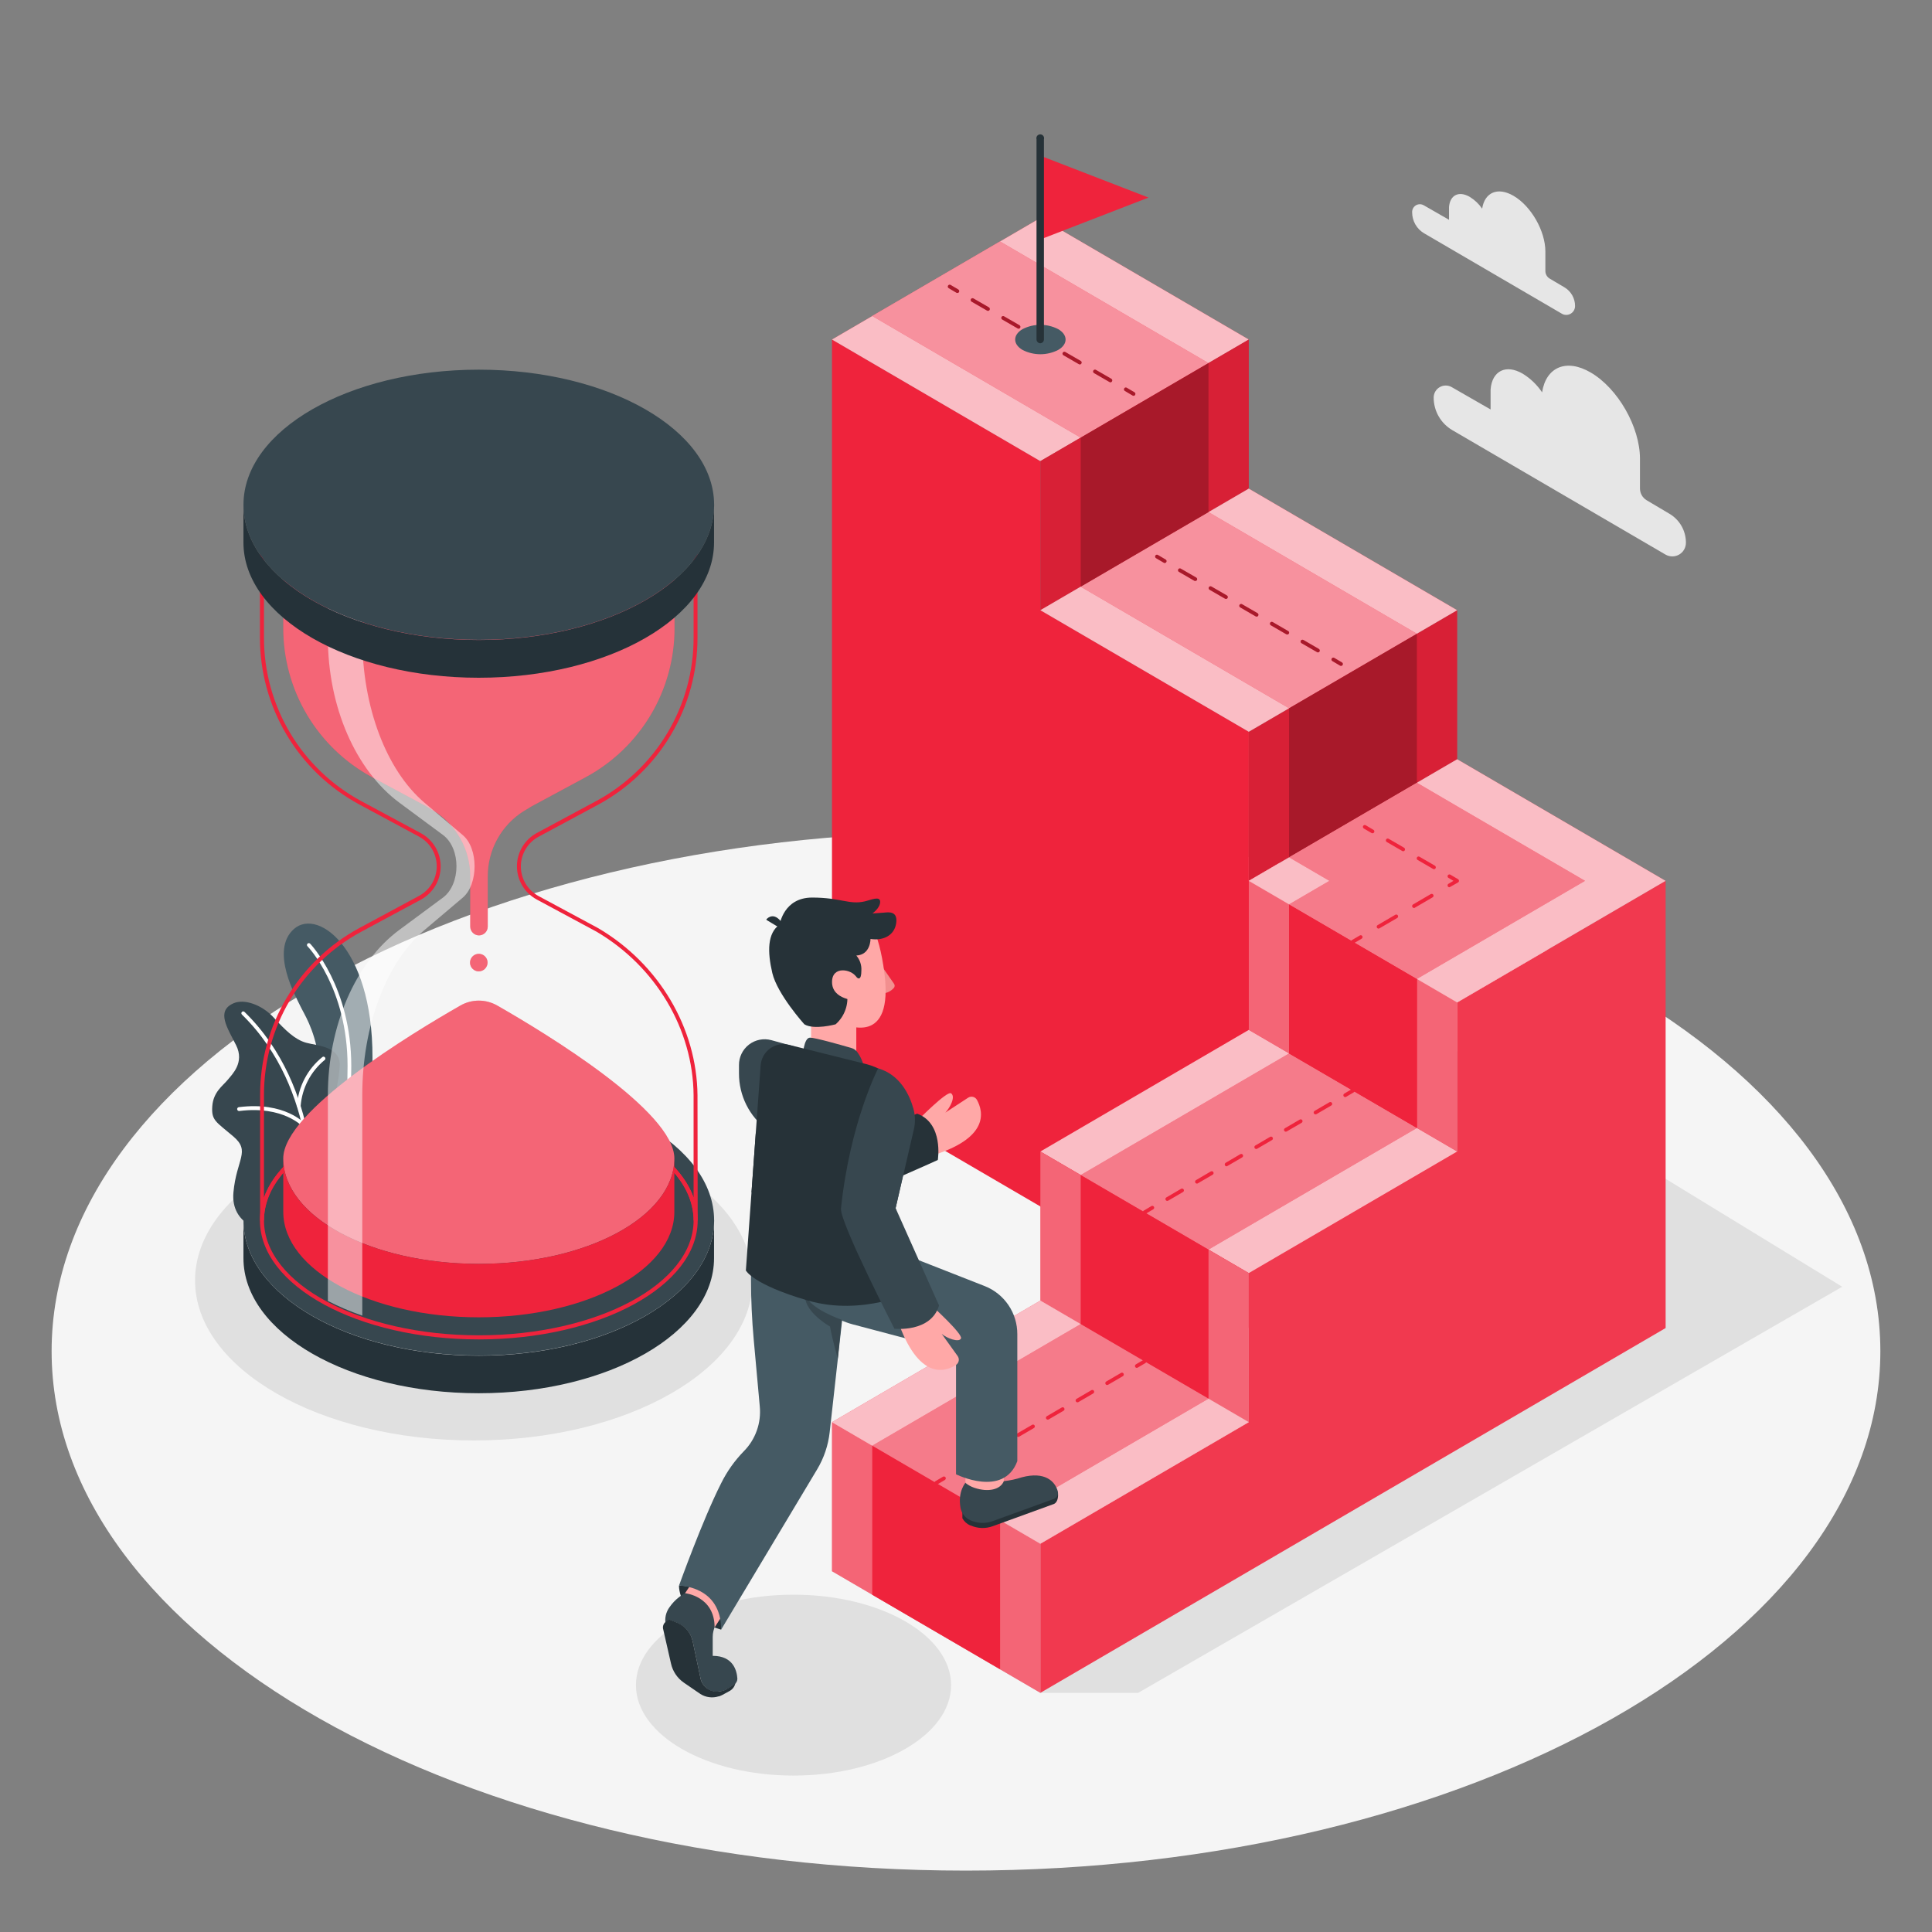 <svg width="130" height="130" viewBox="0 0 130 130" fill="none" xmlns="http://www.w3.org/2000/svg">
<rect x="0" y="0" width="130" height="130" fill="#808080" stroke="none"/>
<path d="M64.999 125.869C98.979 125.869 126.525 110.221 126.525 90.919C126.525 71.618 98.979 55.97 64.999 55.97C31.019 55.97 3.473 71.618 3.473 90.919C3.473 110.221 31.019 125.869 64.999 125.869Z" fill="#F5F5F5"/>
<path d="M31.881 96.925C42.24 96.925 50.638 92.105 50.638 86.159C50.638 80.213 42.24 75.392 31.881 75.392C21.523 75.392 13.125 80.213 13.125 86.159C13.125 92.105 21.523 96.925 31.881 96.925Z" fill="#E0E0E0"/>
<path d="M53.394 119.475C59.25 119.475 63.997 116.75 63.997 113.389C63.997 110.027 59.25 107.302 53.394 107.302C47.538 107.302 42.791 110.027 42.791 113.389C42.791 116.75 47.538 119.475 53.394 119.475Z" fill="#E0E0E0"/>
<path d="M69.999 113.906H76.588L123.957 86.583L77.282 58.05L55.871 71.453L87.981 90.267L58.692 107.307L69.999 113.906Z" fill="#E0E0E0"/>
<path d="M23.751 79.484L20.61 81.281C20.61 81.281 22.243 76.219 21.429 71.097C21.122 69.162 20.439 68.198 20.199 67.678C19.96 67.158 18.119 63.952 19.788 62.501C21.458 61.05 25.316 64.02 25.051 71.89C24.936 74.466 24.5 77.017 23.751 79.484Z" fill="#455A64"/>
<path d="M22.29 80.444C22.276 80.446 22.262 80.446 22.248 80.444C22.217 80.432 22.192 80.409 22.178 80.379C22.164 80.349 22.162 80.314 22.173 80.283C22.173 80.251 23.387 76.994 23.387 71.734C23.387 66.474 20.717 63.695 20.691 63.674C20.679 63.662 20.67 63.648 20.664 63.633C20.657 63.618 20.654 63.602 20.654 63.586C20.654 63.569 20.657 63.553 20.664 63.538C20.67 63.523 20.679 63.509 20.691 63.497C20.715 63.474 20.746 63.461 20.779 63.461C20.812 63.461 20.844 63.474 20.868 63.497C20.896 63.526 23.637 66.404 23.637 71.739C23.637 77.074 22.417 80.345 22.404 80.376C22.394 80.398 22.378 80.415 22.358 80.427C22.337 80.439 22.314 80.445 22.29 80.444Z" fill="white"/>
<path d="M23.057 79.856L17.857 82.859C17.857 82.859 15.501 82.48 15.707 80.236C15.912 77.992 16.877 77.475 15.707 76.474C14.537 75.473 14.214 75.403 14.284 74.435C14.355 73.468 15.002 73.055 15.309 72.675C15.616 72.296 16.471 71.503 15.889 70.335C15.306 69.168 14.516 68.026 15.72 67.506C16.435 67.194 17.631 67.608 18.419 68.471C19.206 69.334 19.851 69.956 20.602 70.164C21.354 70.372 22.927 70.405 22.859 71.724C22.792 73.042 22.448 73.486 22.755 74.064C23.33 75.161 25.86 75.782 23.057 79.856Z" fill="#37474F"/>
<path d="M20.944 81.203C20.927 81.202 20.912 81.197 20.897 81.19C20.882 81.182 20.869 81.172 20.859 81.159C20.848 81.147 20.84 81.132 20.835 81.117C20.83 81.101 20.828 81.084 20.829 81.068C20.829 80.99 21.477 73.351 16.287 68.276C16.274 68.265 16.262 68.251 16.254 68.236C16.246 68.22 16.241 68.203 16.241 68.186C16.239 68.168 16.242 68.151 16.248 68.134C16.254 68.118 16.264 68.103 16.276 68.091C16.288 68.078 16.303 68.069 16.32 68.062C16.336 68.056 16.353 68.053 16.371 68.054C16.388 68.054 16.405 68.059 16.421 68.067C16.437 68.075 16.45 68.086 16.462 68.099C21.737 73.257 21.087 81.013 21.079 81.099C21.075 81.131 21.058 81.159 21.033 81.179C21.007 81.198 20.976 81.207 20.944 81.203Z" fill="white"/>
<path d="M20.095 74.534C20.062 74.531 20.032 74.515 20.011 74.49C19.989 74.464 19.979 74.432 19.981 74.399C20.026 73.764 20.202 73.146 20.497 72.582C20.792 72.018 21.201 71.521 21.697 71.123C21.71 71.114 21.725 71.107 21.741 71.103C21.758 71.1 21.774 71.099 21.79 71.102C21.806 71.105 21.822 71.111 21.836 71.12C21.85 71.129 21.862 71.141 21.871 71.154C21.881 71.167 21.888 71.182 21.892 71.198C21.896 71.214 21.896 71.231 21.894 71.247C21.891 71.264 21.885 71.279 21.876 71.293C21.867 71.307 21.856 71.319 21.842 71.328C21.379 71.709 20.998 72.178 20.721 72.71C20.444 73.241 20.277 73.823 20.23 74.42C20.229 74.436 20.224 74.452 20.217 74.467C20.209 74.481 20.199 74.494 20.187 74.505C20.174 74.516 20.159 74.524 20.144 74.529C20.128 74.534 20.111 74.535 20.095 74.534Z" fill="white"/>
<path d="M20.461 75.865C20.443 75.865 20.426 75.861 20.41 75.853C20.393 75.846 20.379 75.835 20.368 75.821C20.368 75.808 19.068 74.381 16.104 74.758C16.069 74.762 16.034 74.752 16.007 74.731C15.98 74.709 15.962 74.678 15.958 74.643C15.954 74.609 15.964 74.574 15.985 74.547C16.006 74.519 16.038 74.502 16.072 74.498C19.177 74.105 20.492 75.584 20.555 75.647C20.566 75.658 20.576 75.672 20.582 75.687C20.588 75.703 20.591 75.719 20.591 75.735C20.591 75.752 20.588 75.768 20.582 75.783C20.576 75.798 20.566 75.812 20.555 75.824C20.543 75.837 20.529 75.847 20.512 75.855C20.496 75.862 20.479 75.865 20.461 75.865Z" fill="white"/>
<path d="M32.217 91.211C40.962 91.211 48.051 87.141 48.051 82.121C48.051 77.101 40.962 73.031 32.217 73.031C23.472 73.031 16.383 77.101 16.383 82.121C16.383 87.141 23.472 91.211 32.217 91.211Z" fill="#37474F"/>
<path d="M48.051 82.121C48.051 87.142 40.964 91.221 32.218 91.221C23.471 91.221 16.381 87.142 16.381 82.121V84.661C16.381 89.679 23.468 93.748 32.212 93.748C40.956 93.748 48.046 89.679 48.046 84.661V82.121H48.051Z" fill="#253239"/>
<path d="M32.217 90.126C24.097 90.126 17.49 86.536 17.49 82.121C17.49 77.706 24.097 74.116 32.217 74.116C40.336 74.116 46.946 77.706 46.946 82.121C46.946 86.536 40.339 90.126 32.217 90.126ZM32.217 74.391C24.248 74.391 17.763 77.857 17.763 82.121C17.763 86.385 24.248 89.851 32.217 89.851C40.186 89.851 46.67 86.382 46.67 82.121C46.67 77.86 40.188 74.391 32.217 74.391Z" fill="#EF233C"/>
<path d="M32.217 41.972C24.097 41.972 17.49 38.379 17.49 33.964C17.49 29.549 24.097 25.959 32.217 25.959C40.336 25.959 46.946 29.549 46.946 33.964C46.946 38.379 40.339 41.972 32.217 41.972ZM32.217 26.234C24.248 26.234 17.763 29.703 17.763 33.964C17.763 38.225 24.248 41.696 32.217 41.696C40.186 41.696 46.67 38.22 46.67 33.964C46.67 29.708 40.188 26.234 32.217 26.234Z" fill="#EF233C"/>
<path d="M46.67 82.124V82.121H46.946L46.67 82.124Z" fill="#EF233C"/>
<path d="M17.49 82.124V82.121H17.766L17.49 82.124Z" fill="#EF233C"/>
<path d="M46.946 82.121H46.67C46.67 77.857 40.188 74.391 32.217 74.391C24.245 74.391 17.763 77.857 17.763 82.121H17.503V73.689C17.496 71.386 18.113 69.125 19.289 67.145C20.464 65.165 22.155 63.54 24.18 62.444L28.202 60.279C28.561 60.084 28.86 59.797 29.068 59.446C29.276 59.096 29.387 58.696 29.387 58.288C29.387 57.88 29.276 57.48 29.068 57.13C28.86 56.78 28.561 56.492 28.202 56.298L24.18 54.132C22.154 53.039 20.462 51.417 19.285 49.44C18.107 47.462 17.487 45.202 17.49 42.9V34.32H17.782V34.442C18.247 38.511 24.581 41.699 32.204 41.699C39.827 41.699 46.163 38.511 46.628 34.442L46.641 34.32H46.933V42.9C46.939 45.203 46.322 47.464 45.145 49.444C43.969 51.423 42.279 53.047 40.253 54.142L36.228 56.308C35.871 56.503 35.572 56.791 35.365 57.141C35.157 57.492 35.047 57.891 35.047 58.299C35.047 58.706 35.157 59.106 35.365 59.456C35.572 59.806 35.871 60.094 36.228 60.289L40.253 62.455C44.333 64.855 46.891 69.16 46.933 73.7L46.946 82.121ZM32.217 74.116C39.367 74.116 45.341 76.898 46.67 80.574V73.689C46.631 69.249 44.125 65.031 40.131 62.686L36.111 60.523C35.71 60.304 35.375 59.981 35.141 59.589C34.907 59.195 34.784 58.747 34.784 58.289C34.784 57.832 34.907 57.383 35.141 56.99C35.375 56.597 35.71 56.275 36.111 56.056L40.136 53.89C42.117 52.819 43.77 51.232 44.92 49.297C46.071 47.362 46.675 45.151 46.67 42.9V35.516C45.344 39.216 39.33 41.982 32.217 41.982C25.103 41.982 19.092 39.216 17.763 35.516V42.9C17.757 45.153 18.361 47.366 19.512 49.303C20.663 51.24 22.318 52.829 24.3 53.901L28.325 56.066C28.726 56.285 29.061 56.608 29.295 57.001C29.528 57.394 29.652 57.843 29.652 58.3C29.652 58.757 29.528 59.206 29.295 59.599C29.061 59.992 28.726 60.315 28.325 60.533L24.3 62.699C22.317 63.77 20.663 65.359 19.512 67.296C18.361 69.234 17.756 71.446 17.763 73.7V80.574C19.092 76.898 25.069 74.116 32.217 74.116Z" fill="#EF233C"/>
<path d="M33.457 67.66C33.08 67.444 32.653 67.33 32.218 67.33C31.783 67.33 31.356 67.444 30.979 67.66C27.703 69.534 19.061 74.773 19.061 77.948C19.061 81.866 24.95 85.043 32.217 85.043C39.483 85.043 45.375 81.866 45.375 77.948C45.375 74.773 36.733 69.534 33.457 67.66Z" fill="#EF233C"/>
<path opacity="0.3" d="M33.457 67.66C33.08 67.444 32.653 67.33 32.218 67.33C31.783 67.33 31.356 67.444 30.979 67.66C27.703 69.534 19.061 74.773 19.061 77.948C19.061 81.866 24.95 85.043 32.217 85.043C39.483 85.043 45.375 81.866 45.375 77.948C45.375 74.773 36.733 69.534 33.457 67.66Z" fill="white"/>
<path d="M32.217 85.043C24.95 85.043 19.061 81.866 19.061 77.948V81.544C19.061 85.462 24.952 88.639 32.217 88.639C39.481 88.639 45.375 85.462 45.375 81.544V77.948C45.375 81.866 39.483 85.043 32.217 85.043Z" fill="#EF233C"/>
<path d="M19.061 34.455V42.255C19.056 44.309 19.608 46.327 20.657 48.093C21.706 49.858 23.214 51.308 25.02 52.286L28.66 54.239C28.714 54.27 28.769 54.301 28.818 54.335C28.948 54.418 29.078 54.499 29.214 54.574C29.958 55.04 30.571 55.687 30.996 56.456C31.421 57.224 31.643 58.088 31.642 58.965V62.346C31.641 62.502 31.703 62.653 31.813 62.764C31.923 62.876 32.073 62.94 32.23 62.941C32.387 62.94 32.537 62.876 32.647 62.765C32.758 62.653 32.82 62.502 32.82 62.346V58.965C32.819 58.088 33.041 57.224 33.465 56.456C33.889 55.688 34.502 55.04 35.246 54.574C35.381 54.499 35.506 54.418 35.643 54.335C35.693 54.301 35.747 54.27 35.802 54.239L39.429 52.286C41.235 51.308 42.743 49.858 43.792 48.093C44.841 46.327 45.393 44.309 45.388 42.255V34.455H19.061Z" fill="#EF233C"/>
<path d="M32.807 64.769C32.807 64.652 32.772 64.538 32.707 64.442C32.642 64.345 32.549 64.27 32.441 64.225C32.333 64.181 32.215 64.17 32.1 64.193C31.986 64.216 31.881 64.272 31.799 64.355C31.717 64.438 31.661 64.543 31.638 64.657C31.616 64.772 31.627 64.89 31.672 64.998C31.717 65.106 31.793 65.198 31.89 65.262C31.986 65.327 32.1 65.362 32.217 65.362C32.374 65.36 32.523 65.297 32.634 65.186C32.744 65.075 32.807 64.925 32.807 64.769Z" fill="#EF233C"/>
<path opacity="0.3" d="M19.061 34.455V42.255C19.056 44.309 19.608 46.327 20.657 48.093C21.706 49.858 23.214 51.308 25.02 52.286L28.66 54.239C28.714 54.27 28.769 54.301 28.818 54.335C28.948 54.418 29.078 54.499 29.214 54.574C29.958 55.04 30.571 55.687 30.996 56.456C31.421 57.224 31.643 58.088 31.642 58.965V62.346C31.641 62.502 31.703 62.653 31.813 62.764C31.923 62.876 32.073 62.94 32.23 62.941C32.387 62.94 32.537 62.876 32.647 62.765C32.758 62.653 32.82 62.502 32.82 62.346V58.965C32.819 58.088 33.041 57.224 33.465 56.456C33.889 55.688 34.502 55.04 35.246 54.574C35.381 54.499 35.506 54.418 35.643 54.335C35.693 54.301 35.747 54.27 35.802 54.239L39.429 52.286C41.235 51.308 42.743 49.858 43.792 48.093C44.841 46.327 45.393 44.309 45.388 42.255V34.455H19.061Z" fill="white"/>
<g opacity="0.3">
<path d="M32.807 64.769C32.807 64.652 32.772 64.538 32.707 64.442C32.642 64.345 32.549 64.27 32.441 64.225C32.333 64.181 32.215 64.17 32.1 64.193C31.986 64.216 31.881 64.272 31.799 64.355C31.717 64.438 31.661 64.543 31.638 64.657C31.616 64.772 31.627 64.89 31.672 64.998C31.717 65.106 31.793 65.198 31.89 65.262C31.986 65.327 32.1 65.362 32.217 65.362C32.374 65.36 32.523 65.297 32.634 65.186C32.744 65.075 32.807 64.925 32.807 64.769Z" fill="white"/>
</g>
<path d="M32.217 41.551C39.484 41.551 45.376 38.374 45.376 34.455C45.376 30.537 39.484 27.36 32.217 27.36C24.95 27.36 19.059 30.537 19.059 34.455C19.059 38.374 24.95 41.551 32.217 41.551Z" fill="#EF233C"/>
<g style="mix-blend-mode:overlay" opacity="0.5">
<path d="M31.137 60.401L28.578 62.566C25.978 64.756 24.377 69.033 24.377 73.689V88.525C23.582 88.253 22.808 87.923 22.062 87.537V73.689C22.062 69.033 23.911 64.756 26.875 62.566L29.8 60.401C31.02 59.498 31.02 57.075 29.8 56.178L26.875 54.013C23.922 51.823 22.062 47.544 22.062 42.9V34.455H24.377V42.9C24.377 47.557 25.991 51.836 28.578 54.026L31.137 56.191C32.2 57.075 32.2 59.498 31.137 60.401Z" fill="white"/>
</g>
<path d="M32.217 43.053C40.962 43.053 48.051 38.984 48.051 33.964C48.051 28.944 40.962 24.874 32.217 24.874C23.472 24.874 16.383 28.944 16.383 33.964C16.383 38.984 23.472 43.053 32.217 43.053Z" fill="#37474F"/>
<path d="M48.051 33.964C48.051 38.984 40.964 43.064 32.218 43.064C23.471 43.064 16.381 38.984 16.381 33.964V36.504C16.381 41.525 23.468 45.604 32.212 45.604C40.956 45.604 48.046 41.535 48.046 36.504V33.964H48.051Z" fill="#253239"/>
<path d="M84.029 59.27V49.239L70.004 41.059V31.028L55.982 22.846V72.998L70.004 81.18L84.029 89.359L98.05 97.542V67.452L84.029 59.27Z" fill="#EF233C"/>
<path opacity="0.3" d="M84.029 59.27V69.301L98.051 77.483V67.452L84.029 59.27Z" fill="white"/>
<path d="M98.05 67.452V77.483L84.028 85.665V95.693L70.004 103.875V113.906L84.028 105.724L98.05 97.542L112.075 89.36V59.27L98.05 67.452Z" fill="#EF233C"/>
<path opacity="0.1" d="M98.05 67.452V77.483L84.028 85.665V95.693L70.004 103.875V113.906L84.028 105.724L98.05 97.542L112.075 89.36V59.27L98.05 67.452Z" fill="white"/>
<path d="M70.004 31.029L55.982 22.846L70.004 14.664L84.029 22.846L70.004 31.029Z" fill="#EF233C"/>
<path opacity="0.7" d="M70.004 31.029L55.982 22.846L70.004 14.664L84.029 22.846L70.004 31.029Z" fill="white"/>
<path d="M70.004 41.059V31.028L84.028 22.846V32.877L70.004 41.059Z" fill="#EF233C"/>
<path opacity="0.1" d="M70.004 41.059V31.028L84.028 22.846V32.877L70.004 41.059Z" fill="black"/>
<path d="M84.028 49.239L70.004 41.059L84.028 32.877L98.05 41.059L84.028 49.239Z" fill="#EF233C"/>
<path d="M84.029 59.27V49.239L98.051 41.059V51.087L84.029 59.27Z" fill="#EF233C"/>
<path opacity="0.7" d="M84.028 49.239L70.004 41.059L84.028 32.877L98.05 41.059L84.028 49.239Z" fill="white"/>
<path opacity="0.1" d="M84.029 59.27V49.239L98.051 41.059V51.087L84.029 59.27Z" fill="black"/>
<path d="M98.051 67.452L84.029 59.27L98.051 51.087L112.075 59.27L98.051 67.452Z" fill="#EF233C"/>
<g opacity="0.7">
<path d="M98.051 67.452L84.029 59.27L98.051 51.087L112.075 59.27L98.051 67.452Z" fill="white"/>
</g>
<path d="M84.028 85.665L98.05 77.483L84.028 69.3L70.004 77.483L84.028 85.665Z" fill="#EF233C"/>
<path opacity="0.7" d="M84.028 85.665L98.05 77.483L84.028 69.3L70.004 77.483L84.028 85.665Z" fill="white"/>
<path d="M84.028 95.693V85.665L70.004 77.483V87.513L84.028 95.693Z" fill="#EF233C"/>
<path opacity="0.3" d="M84.028 95.693V85.665L70.004 77.483V87.513L84.028 95.693Z" fill="white"/>
<path d="M70.004 103.875L84.029 95.693L70.004 87.513L55.982 95.693L70.004 103.875Z" fill="#EF233C"/>
<path d="M70.004 113.906V103.875L55.982 95.693V105.724L70.004 113.906Z" fill="#EF233C"/>
<path opacity="0.7" d="M70.004 103.875L84.029 95.693L70.004 87.513L55.982 95.693L70.004 103.875Z" fill="white"/>
<path opacity="0.3" d="M70.004 113.906V103.875L55.982 95.693V105.724L70.004 113.906Z" fill="white"/>
<path d="M81.316 94.112L67.294 102.294L58.693 97.276L72.718 89.094L81.316 94.112Z" fill="#EF233C"/>
<path opacity="0.4" d="M81.316 94.112L67.294 102.294L58.693 97.276L72.718 89.094L81.316 94.112Z" fill="white"/>
<path d="M67.295 102.295V112.323L58.691 107.307V97.277H58.694L67.295 102.295Z" fill="#EF233C"/>
<path d="M95.341 75.899L81.317 84.081L72.719 79.066L86.74 70.884L95.341 75.899Z" fill="#EF233C"/>
<path opacity="0.4" d="M95.341 75.899L81.317 84.081L72.719 79.066L86.74 70.884L95.341 75.899Z" fill="white"/>
<path d="M81.318 84.082V94.112L72.717 89.094V79.066H72.719L81.318 84.082Z" fill="#EF233C"/>
<path d="M95.342 65.871V75.899L86.738 70.884V60.853H86.741L95.342 65.871Z" fill="#EF233C"/>
<path d="M95.342 65.871V75.899L86.738 70.884V60.853H86.741L95.342 65.871Z" fill="#EF233C"/>
<path d="M72.717 39.476L86.739 47.658L95.339 42.643L81.315 34.458L72.717 39.476Z" fill="#EF233C"/>
<g style="mix-blend-mode:overlay" opacity="0.5">
<path d="M72.717 39.476L86.739 47.658L95.339 42.643L81.315 34.458L72.717 39.476Z" fill="white"/>
</g>
<path d="M86.738 47.658V57.689L95.342 52.671V42.643H95.339L86.738 47.658Z" fill="#EF233C"/>
<path opacity="0.3" d="M86.738 47.658V57.689L95.342 52.671V42.643H95.339L86.738 47.658Z" fill="black"/>
<path d="M58.691 21.263L72.716 29.448L81.314 24.43L67.292 16.248L58.691 21.263Z" fill="#EF233C"/>
<g style="mix-blend-mode:overlay" opacity="0.5">
<path d="M58.691 21.263L72.716 29.448L81.314 24.43L67.292 16.248L58.691 21.263Z" fill="white"/>
</g>
<path d="M72.717 29.448V39.476L81.318 34.458V24.43H81.315L72.717 29.448Z" fill="#EF233C"/>
<path opacity="0.3" d="M72.717 29.448V39.476L81.318 34.458V24.43H81.315L72.717 29.448Z" fill="black"/>
<path d="M98.051 54.254L95.339 52.668L86.738 57.686L89.453 59.27L86.741 60.853L95.342 65.868L98.051 64.288L106.652 59.27L98.051 54.254Z" fill="#EF233C"/>
<path opacity="0.4" d="M98.051 54.254L95.339 52.668L86.738 57.686L89.453 59.27L86.741 60.853L95.342 65.868L98.051 64.288L106.652 59.27L98.051 54.254Z" fill="white"/>
<path d="M64.42 19.713C64.398 19.713 64.376 19.708 64.357 19.698L63.837 19.391C63.823 19.383 63.81 19.372 63.801 19.358C63.791 19.345 63.783 19.33 63.779 19.314C63.775 19.298 63.774 19.282 63.777 19.265C63.779 19.249 63.785 19.233 63.793 19.219C63.809 19.191 63.836 19.17 63.868 19.161C63.9 19.152 63.933 19.157 63.962 19.172L64.482 19.479C64.511 19.496 64.531 19.524 64.54 19.556C64.549 19.588 64.545 19.622 64.529 19.651C64.518 19.67 64.502 19.686 64.483 19.697C64.464 19.708 64.442 19.714 64.42 19.713Z" fill="#EF233C"/>
<path d="M74.717 25.724C74.695 25.724 74.673 25.718 74.655 25.706L73.615 25.106C73.6 25.097 73.588 25.086 73.578 25.073C73.567 25.06 73.56 25.045 73.556 25.029C73.551 25.014 73.55 24.997 73.552 24.98C73.554 24.964 73.56 24.948 73.568 24.934C73.576 24.92 73.587 24.907 73.6 24.897C73.613 24.887 73.628 24.879 73.644 24.875C73.66 24.871 73.677 24.869 73.693 24.872C73.709 24.874 73.725 24.879 73.74 24.887L74.779 25.488C74.794 25.496 74.806 25.507 74.816 25.52C74.826 25.533 74.833 25.548 74.837 25.564C74.841 25.58 74.842 25.597 74.84 25.613C74.838 25.63 74.832 25.645 74.824 25.659C74.814 25.679 74.798 25.695 74.78 25.707C74.761 25.718 74.739 25.724 74.717 25.724ZM72.658 24.521C72.636 24.52 72.615 24.515 72.596 24.505L71.555 23.904C71.541 23.896 71.529 23.885 71.519 23.872C71.508 23.859 71.501 23.844 71.497 23.828C71.492 23.812 71.491 23.796 71.493 23.779C71.495 23.763 71.501 23.747 71.509 23.733C71.517 23.718 71.528 23.706 71.541 23.696C71.554 23.686 71.569 23.678 71.585 23.674C71.601 23.669 71.617 23.668 71.634 23.67C71.65 23.672 71.666 23.678 71.68 23.686L72.72 24.287C72.734 24.295 72.747 24.306 72.757 24.319C72.767 24.332 72.774 24.347 72.778 24.363C72.782 24.379 72.783 24.396 72.781 24.412C72.778 24.428 72.773 24.444 72.764 24.458C72.754 24.477 72.739 24.494 72.72 24.505C72.701 24.516 72.68 24.521 72.658 24.521ZM70.599 23.319C70.577 23.32 70.555 23.314 70.536 23.304L69.496 22.703C69.468 22.686 69.447 22.658 69.438 22.625C69.429 22.593 69.433 22.558 69.45 22.529C69.458 22.515 69.469 22.502 69.482 22.492C69.495 22.483 69.51 22.475 69.526 22.471C69.542 22.467 69.559 22.466 69.575 22.468C69.591 22.471 69.607 22.476 69.621 22.485L70.661 23.085C70.686 23.099 70.705 23.12 70.716 23.146C70.726 23.171 70.728 23.2 70.721 23.227C70.714 23.254 70.698 23.277 70.676 23.294C70.654 23.311 70.626 23.32 70.599 23.319ZM68.54 22.118C68.517 22.119 68.495 22.113 68.477 22.1L67.437 21.499C67.409 21.483 67.388 21.455 67.379 21.423C67.37 21.391 67.374 21.357 67.39 21.328C67.398 21.314 67.409 21.301 67.422 21.291C67.435 21.282 67.45 21.274 67.466 21.27C67.481 21.266 67.498 21.265 67.514 21.267C67.53 21.27 67.545 21.275 67.559 21.284L68.599 21.884C68.627 21.901 68.648 21.929 68.656 21.961C68.664 21.993 68.66 22.027 68.644 22.056C68.633 22.074 68.618 22.089 68.599 22.1C68.581 22.111 68.561 22.117 68.54 22.118ZM66.478 20.917C66.456 20.917 66.434 20.911 66.415 20.899L65.375 20.298C65.347 20.281 65.327 20.253 65.319 20.221C65.31 20.189 65.315 20.155 65.331 20.127C65.347 20.098 65.374 20.077 65.406 20.069C65.438 20.06 65.471 20.064 65.5 20.08L66.54 20.68C66.569 20.697 66.59 20.725 66.598 20.757C66.607 20.789 66.603 20.823 66.587 20.852C66.576 20.872 66.56 20.888 66.541 20.899C66.522 20.911 66.5 20.917 66.478 20.917Z" fill="#EF233C"/>
<path d="M76.273 26.632C76.251 26.632 76.229 26.625 76.211 26.614L75.691 26.307C75.677 26.298 75.664 26.287 75.654 26.274C75.644 26.261 75.637 26.246 75.633 26.23C75.629 26.214 75.628 26.198 75.63 26.181C75.632 26.165 75.638 26.149 75.647 26.135C75.654 26.121 75.665 26.108 75.678 26.098C75.691 26.088 75.706 26.081 75.721 26.076C75.737 26.072 75.754 26.071 75.77 26.074C75.786 26.076 75.802 26.082 75.816 26.091L76.335 26.395C76.364 26.412 76.385 26.439 76.394 26.471C76.403 26.503 76.398 26.538 76.382 26.567C76.372 26.586 76.356 26.603 76.337 26.614C76.317 26.626 76.295 26.632 76.273 26.632Z" fill="#EF233C"/>
<g opacity="0.3">
<path d="M64.42 19.713C64.398 19.713 64.376 19.708 64.357 19.698L63.837 19.391C63.823 19.383 63.81 19.372 63.801 19.358C63.791 19.345 63.783 19.33 63.779 19.314C63.775 19.298 63.774 19.282 63.777 19.265C63.779 19.249 63.785 19.233 63.793 19.219C63.809 19.191 63.836 19.17 63.868 19.161C63.9 19.152 63.933 19.157 63.962 19.172L64.482 19.479C64.511 19.496 64.531 19.524 64.54 19.556C64.549 19.588 64.545 19.622 64.529 19.651C64.518 19.67 64.502 19.686 64.483 19.697C64.464 19.708 64.442 19.714 64.42 19.713Z" fill="black"/>
<path d="M74.719 25.725C74.697 25.725 74.675 25.718 74.657 25.706L73.617 25.106C73.602 25.098 73.59 25.087 73.58 25.074C73.57 25.061 73.562 25.046 73.558 25.03C73.553 25.014 73.552 24.997 73.554 24.981C73.556 24.964 73.562 24.949 73.57 24.934C73.578 24.92 73.589 24.907 73.602 24.897C73.615 24.887 73.63 24.88 73.646 24.875C73.662 24.871 73.678 24.87 73.695 24.872C73.711 24.874 73.727 24.879 73.742 24.887L74.781 25.488C74.796 25.496 74.808 25.507 74.818 25.52C74.828 25.534 74.835 25.549 74.839 25.565C74.843 25.581 74.844 25.597 74.842 25.613C74.84 25.63 74.834 25.645 74.826 25.66C74.816 25.679 74.8 25.696 74.781 25.707C74.763 25.719 74.741 25.725 74.719 25.725ZM72.66 24.521C72.638 24.521 72.617 24.515 72.597 24.505L71.558 23.905C71.543 23.896 71.531 23.886 71.52 23.872C71.51 23.859 71.503 23.844 71.499 23.828C71.494 23.813 71.493 23.796 71.495 23.78C71.497 23.763 71.502 23.747 71.511 23.733C71.519 23.719 71.53 23.706 71.543 23.696C71.556 23.686 71.571 23.678 71.587 23.674C71.603 23.67 71.619 23.669 71.636 23.671C71.652 23.673 71.668 23.678 71.682 23.686L72.722 24.287C72.737 24.295 72.749 24.306 72.759 24.319C72.769 24.332 72.776 24.348 72.78 24.363C72.784 24.379 72.785 24.396 72.783 24.412C72.78 24.429 72.775 24.444 72.766 24.458C72.756 24.478 72.741 24.494 72.722 24.505C72.703 24.516 72.682 24.521 72.66 24.521ZM70.601 23.32C70.579 23.32 70.557 23.314 70.538 23.304L69.498 22.703C69.469 22.686 69.448 22.658 69.44 22.626C69.431 22.593 69.435 22.559 69.451 22.529C69.46 22.515 69.471 22.503 69.484 22.493C69.497 22.483 69.512 22.476 69.528 22.471C69.544 22.467 69.561 22.466 69.577 22.469C69.593 22.471 69.609 22.477 69.623 22.485L70.663 23.086C70.687 23.099 70.707 23.12 70.718 23.146C70.728 23.172 70.73 23.2 70.723 23.227C70.716 23.254 70.7 23.278 70.678 23.294C70.656 23.311 70.629 23.32 70.601 23.32ZM68.541 22.118C68.519 22.119 68.497 22.113 68.479 22.1L67.439 21.5C67.41 21.483 67.389 21.455 67.381 21.423C67.372 21.391 67.376 21.357 67.392 21.328C67.4 21.314 67.411 21.302 67.424 21.292C67.437 21.282 67.452 21.274 67.468 21.27C67.483 21.266 67.5 21.265 67.516 21.268C67.532 21.27 67.547 21.275 67.561 21.284L68.601 21.884C68.629 21.902 68.65 21.929 68.658 21.961C68.666 21.993 68.662 22.027 68.645 22.056C68.635 22.074 68.62 22.09 68.601 22.1C68.583 22.111 68.563 22.117 68.541 22.118ZM66.48 20.917C66.457 20.917 66.436 20.911 66.417 20.899L65.377 20.298C65.349 20.281 65.329 20.254 65.32 20.222C65.312 20.189 65.317 20.156 65.333 20.127C65.349 20.098 65.376 20.078 65.408 20.069C65.44 20.06 65.473 20.064 65.502 20.08L66.542 20.681C66.571 20.698 66.592 20.725 66.6 20.757C66.609 20.789 66.605 20.823 66.589 20.852C66.578 20.872 66.562 20.888 66.543 20.9C66.524 20.911 66.502 20.917 66.48 20.917Z" fill="black"/>
<path d="M76.273 26.632C76.251 26.632 76.229 26.626 76.211 26.614L75.691 26.307C75.677 26.299 75.664 26.288 75.654 26.274C75.644 26.261 75.637 26.246 75.633 26.23C75.629 26.215 75.628 26.198 75.63 26.181C75.632 26.165 75.638 26.15 75.647 26.135C75.654 26.121 75.665 26.108 75.678 26.098C75.691 26.088 75.706 26.081 75.721 26.077C75.737 26.073 75.754 26.072 75.77 26.074C75.786 26.077 75.802 26.082 75.816 26.091L76.335 26.395C76.364 26.412 76.385 26.44 76.394 26.472C76.403 26.504 76.398 26.538 76.382 26.567C76.372 26.587 76.356 26.603 76.337 26.614C76.317 26.626 76.295 26.632 76.273 26.632Z" fill="black"/>
</g>
<path d="M78.369 37.882C78.347 37.882 78.325 37.876 78.306 37.864L77.786 37.557C77.772 37.549 77.76 37.538 77.75 37.525C77.74 37.511 77.733 37.496 77.729 37.481C77.724 37.465 77.724 37.448 77.726 37.432C77.728 37.415 77.734 37.4 77.742 37.386C77.75 37.371 77.761 37.359 77.774 37.349C77.787 37.339 77.802 37.332 77.817 37.328C77.833 37.324 77.85 37.323 77.866 37.325C77.882 37.328 77.897 37.333 77.911 37.341L78.431 37.648C78.456 37.662 78.475 37.683 78.486 37.709C78.496 37.734 78.499 37.763 78.491 37.79C78.484 37.816 78.468 37.84 78.446 37.857C78.424 37.874 78.397 37.883 78.369 37.882Z" fill="#EF233C"/>
<path d="M88.677 43.898C88.655 43.899 88.634 43.892 88.617 43.88L87.577 43.28C87.562 43.272 87.55 43.261 87.54 43.248C87.53 43.234 87.522 43.219 87.518 43.204C87.514 43.188 87.512 43.171 87.514 43.155C87.517 43.138 87.522 43.122 87.53 43.108C87.538 43.094 87.549 43.081 87.562 43.071C87.575 43.061 87.59 43.053 87.606 43.049C87.622 43.045 87.639 43.044 87.655 43.046C87.671 43.048 87.687 43.053 87.702 43.061L88.742 43.664C88.77 43.681 88.791 43.709 88.8 43.741C88.809 43.773 88.805 43.807 88.788 43.836C88.777 43.855 88.761 43.871 88.741 43.882C88.721 43.893 88.699 43.899 88.677 43.898ZM86.615 42.695C86.593 42.694 86.572 42.689 86.552 42.679L85.512 42.076C85.484 42.059 85.462 42.032 85.454 42C85.445 41.968 85.449 41.933 85.466 41.904C85.482 41.875 85.51 41.854 85.542 41.845C85.574 41.837 85.608 41.841 85.637 41.858L86.677 42.461C86.702 42.474 86.721 42.495 86.732 42.521C86.743 42.547 86.745 42.575 86.737 42.602C86.73 42.629 86.714 42.653 86.692 42.669C86.67 42.686 86.643 42.695 86.615 42.695ZM84.553 41.491C84.531 41.491 84.51 41.485 84.491 41.475L83.451 40.872C83.422 40.855 83.401 40.828 83.392 40.796C83.384 40.764 83.388 40.73 83.404 40.7C83.412 40.686 83.423 40.674 83.436 40.664C83.45 40.654 83.465 40.647 83.48 40.643C83.496 40.639 83.513 40.638 83.529 40.64C83.546 40.642 83.561 40.648 83.575 40.656L84.615 41.257C84.644 41.274 84.665 41.301 84.674 41.333C84.683 41.365 84.678 41.399 84.662 41.428C84.651 41.448 84.635 41.464 84.616 41.475C84.597 41.486 84.575 41.491 84.553 41.491ZM82.491 40.3C82.469 40.3 82.448 40.294 82.429 40.285L81.389 39.684C81.36 39.667 81.339 39.64 81.331 39.608C81.322 39.575 81.326 39.541 81.342 39.512C81.35 39.498 81.361 39.485 81.374 39.475C81.387 39.465 81.402 39.457 81.418 39.453C81.434 39.449 81.451 39.447 81.467 39.45C81.484 39.452 81.499 39.457 81.514 39.465L82.554 40.066C82.582 40.083 82.603 40.11 82.612 40.142C82.621 40.174 82.617 40.209 82.6 40.238C82.59 40.257 82.574 40.273 82.555 40.284C82.535 40.295 82.513 40.301 82.491 40.3ZM80.429 39.099C80.407 39.099 80.386 39.093 80.367 39.081L79.327 38.48C79.313 38.472 79.3 38.461 79.29 38.448C79.28 38.435 79.272 38.42 79.268 38.404C79.264 38.388 79.263 38.371 79.265 38.355C79.267 38.339 79.272 38.323 79.28 38.309C79.288 38.294 79.299 38.282 79.312 38.271C79.326 38.261 79.34 38.254 79.356 38.249C79.372 38.245 79.389 38.244 79.405 38.246C79.422 38.248 79.438 38.254 79.452 38.262L80.492 38.862C80.521 38.88 80.542 38.907 80.55 38.94C80.559 38.972 80.555 39.007 80.539 39.036C80.526 39.053 80.509 39.066 80.49 39.075C80.471 39.083 80.45 39.087 80.429 39.086V39.099Z" fill="#EF233C"/>
<path d="M90.234 44.806C90.212 44.806 90.191 44.8 90.172 44.79L89.652 44.483C89.637 44.475 89.625 44.464 89.615 44.451C89.605 44.438 89.598 44.423 89.594 44.407C89.59 44.391 89.589 44.374 89.591 44.358C89.594 44.342 89.599 44.326 89.607 44.312C89.615 44.297 89.626 44.285 89.639 44.275C89.652 44.265 89.666 44.257 89.682 44.253C89.698 44.248 89.714 44.247 89.731 44.249C89.747 44.251 89.762 44.257 89.776 44.265L90.296 44.572C90.311 44.58 90.323 44.591 90.333 44.604C90.343 44.617 90.35 44.633 90.354 44.648C90.358 44.664 90.359 44.681 90.357 44.697C90.355 44.714 90.349 44.729 90.341 44.743C90.33 44.762 90.314 44.778 90.295 44.788C90.277 44.799 90.256 44.805 90.234 44.806Z" fill="#EF233C"/>
<g opacity="0.3">
<path d="M78.369 37.882C78.347 37.882 78.325 37.876 78.306 37.864L77.786 37.557C77.772 37.549 77.76 37.538 77.75 37.525C77.74 37.511 77.733 37.496 77.729 37.481C77.724 37.465 77.724 37.448 77.726 37.432C77.728 37.415 77.734 37.4 77.742 37.386C77.75 37.371 77.761 37.359 77.774 37.349C77.787 37.339 77.802 37.332 77.817 37.328C77.833 37.324 77.85 37.323 77.866 37.325C77.882 37.328 77.897 37.333 77.911 37.341L78.431 37.648C78.456 37.662 78.475 37.683 78.486 37.709C78.496 37.734 78.499 37.763 78.491 37.79C78.484 37.816 78.468 37.84 78.446 37.857C78.424 37.874 78.397 37.883 78.369 37.882Z" fill="black"/>
<path d="M88.679 43.898C88.657 43.899 88.636 43.892 88.619 43.88L87.579 43.28C87.564 43.272 87.552 43.261 87.542 43.248C87.532 43.234 87.524 43.219 87.52 43.204C87.516 43.188 87.514 43.171 87.516 43.155C87.519 43.138 87.524 43.122 87.532 43.108C87.54 43.094 87.551 43.081 87.564 43.071C87.577 43.061 87.592 43.053 87.608 43.049C87.624 43.045 87.641 43.044 87.657 43.046C87.673 43.048 87.689 43.053 87.704 43.061L88.744 43.664C88.772 43.681 88.793 43.709 88.802 43.741C88.811 43.773 88.806 43.807 88.79 43.836C88.779 43.855 88.763 43.871 88.743 43.882C88.723 43.893 88.701 43.899 88.679 43.898ZM86.617 42.695C86.595 42.694 86.574 42.689 86.554 42.679L85.514 42.076C85.485 42.059 85.464 42.032 85.456 42C85.447 41.968 85.451 41.933 85.468 41.904C85.484 41.875 85.511 41.854 85.544 41.845C85.576 41.837 85.61 41.841 85.639 41.858L86.679 42.461C86.704 42.474 86.723 42.495 86.734 42.521C86.745 42.547 86.747 42.575 86.739 42.602C86.732 42.629 86.716 42.653 86.694 42.669C86.672 42.686 86.645 42.695 86.617 42.695ZM84.555 41.491C84.533 41.491 84.512 41.485 84.493 41.475L83.453 40.872C83.424 40.855 83.403 40.828 83.394 40.796C83.386 40.764 83.39 40.73 83.406 40.7C83.414 40.686 83.425 40.674 83.438 40.664C83.451 40.654 83.466 40.647 83.482 40.643C83.498 40.639 83.515 40.638 83.531 40.64C83.548 40.642 83.563 40.648 83.577 40.656L84.617 41.257C84.646 41.274 84.667 41.301 84.676 41.333C84.684 41.365 84.68 41.399 84.664 41.428C84.653 41.448 84.638 41.464 84.618 41.475C84.599 41.486 84.577 41.491 84.555 41.491ZM82.493 40.3C82.472 40.3 82.45 40.294 82.431 40.285L81.391 39.684C81.362 39.667 81.341 39.64 81.332 39.608C81.324 39.575 81.328 39.541 81.344 39.512C81.352 39.498 81.363 39.485 81.376 39.475C81.389 39.465 81.404 39.457 81.42 39.453C81.436 39.449 81.453 39.447 81.469 39.45C81.486 39.452 81.501 39.457 81.516 39.465L82.556 40.066C82.584 40.083 82.605 40.11 82.614 40.142C82.623 40.174 82.618 40.209 82.602 40.238C82.592 40.257 82.576 40.273 82.556 40.284C82.537 40.295 82.515 40.301 82.493 40.3ZM80.431 39.099C80.409 39.099 80.388 39.093 80.369 39.081L79.329 38.48C79.315 38.472 79.302 38.461 79.292 38.448C79.282 38.435 79.274 38.42 79.27 38.404C79.266 38.388 79.264 38.371 79.267 38.355C79.269 38.339 79.274 38.323 79.282 38.309C79.29 38.294 79.301 38.282 79.314 38.271C79.327 38.261 79.342 38.254 79.358 38.249C79.374 38.245 79.391 38.244 79.407 38.246C79.424 38.248 79.439 38.254 79.454 38.262L80.494 38.862C80.523 38.88 80.544 38.907 80.552 38.94C80.561 38.972 80.557 39.007 80.541 39.036C80.528 39.053 80.511 39.066 80.492 39.075C80.473 39.083 80.452 39.087 80.431 39.086V39.099Z" fill="black"/>
<path d="M90.236 44.806C90.214 44.806 90.193 44.801 90.174 44.791L89.654 44.484C89.639 44.475 89.627 44.464 89.617 44.451C89.607 44.438 89.6 44.423 89.596 44.407C89.592 44.391 89.591 44.374 89.593 44.358C89.595 44.342 89.601 44.326 89.609 44.312C89.617 44.298 89.628 44.285 89.641 44.275C89.653 44.265 89.668 44.257 89.684 44.253C89.7 44.249 89.716 44.247 89.732 44.25C89.749 44.252 89.764 44.257 89.778 44.265L90.298 44.572C90.313 44.58 90.325 44.592 90.335 44.605C90.345 44.618 90.352 44.633 90.356 44.649C90.36 44.665 90.361 44.681 90.359 44.698C90.357 44.714 90.351 44.73 90.343 44.744C90.332 44.762 90.316 44.778 90.297 44.789C90.279 44.8 90.258 44.806 90.236 44.806Z" fill="black"/>
</g>
<path d="M91.041 63.484C91.02 63.484 90.999 63.478 90.98 63.467C90.961 63.456 90.946 63.441 90.935 63.422C90.918 63.393 90.914 63.359 90.922 63.327C90.93 63.295 90.951 63.268 90.979 63.25L91.499 62.944C91.528 62.928 91.561 62.923 91.593 62.932C91.625 62.941 91.651 62.962 91.668 62.99C91.684 63.019 91.688 63.054 91.679 63.086C91.671 63.118 91.65 63.145 91.621 63.162L91.101 63.469C91.083 63.479 91.062 63.484 91.041 63.484Z" fill="#EF233C"/>
<path d="M92.76 62.483C92.738 62.484 92.717 62.478 92.698 62.467C92.679 62.456 92.664 62.44 92.653 62.421C92.645 62.407 92.639 62.391 92.636 62.375C92.634 62.358 92.635 62.342 92.639 62.326C92.643 62.31 92.65 62.295 92.66 62.282C92.67 62.268 92.683 62.257 92.698 62.249L93.888 61.553C93.903 61.544 93.918 61.539 93.935 61.537C93.951 61.535 93.968 61.536 93.984 61.54C94 61.544 94.015 61.552 94.028 61.562C94.041 61.572 94.052 61.585 94.06 61.599C94.076 61.628 94.08 61.663 94.072 61.695C94.063 61.727 94.042 61.754 94.013 61.771L92.82 62.465C92.802 62.477 92.781 62.483 92.76 62.483ZM95.144 61.092C95.122 61.092 95.1 61.087 95.081 61.076C95.062 61.065 95.046 61.049 95.035 61.03C95.019 61.001 95.015 60.967 95.023 60.935C95.032 60.903 95.053 60.875 95.082 60.858L96.273 60.162C96.302 60.145 96.336 60.141 96.368 60.15C96.4 60.158 96.428 60.179 96.444 60.208C96.461 60.237 96.465 60.272 96.456 60.304C96.448 60.336 96.426 60.363 96.397 60.38L95.207 61.074C95.189 61.089 95.167 61.098 95.144 61.1V61.092Z" fill="#EF233C"/>
<path d="M97.528 59.701C97.506 59.701 97.484 59.696 97.465 59.684C97.446 59.674 97.43 59.658 97.419 59.639C97.403 59.61 97.399 59.576 97.407 59.544C97.416 59.512 97.437 59.484 97.466 59.467L97.801 59.27L97.466 59.072C97.451 59.064 97.439 59.053 97.429 59.04C97.419 59.027 97.411 59.012 97.407 58.996C97.402 58.98 97.401 58.964 97.403 58.947C97.405 58.931 97.411 58.915 97.419 58.901C97.427 58.886 97.438 58.874 97.451 58.864C97.464 58.853 97.479 58.846 97.495 58.842C97.511 58.837 97.528 58.836 97.544 58.838C97.56 58.84 97.576 58.846 97.591 58.854L98.111 59.16C98.134 59.175 98.152 59.197 98.163 59.223C98.173 59.248 98.175 59.277 98.168 59.303C98.162 59.323 98.153 59.341 98.139 59.356C98.126 59.371 98.109 59.382 98.09 59.389L97.57 59.683C97.557 59.692 97.543 59.699 97.528 59.701Z" fill="#EF233C"/>
<path d="M96.493 58.484C96.471 58.485 96.449 58.479 96.43 58.469L95.39 57.866C95.362 57.849 95.341 57.821 95.332 57.789C95.323 57.757 95.327 57.723 95.343 57.694C95.351 57.68 95.362 57.667 95.375 57.657C95.388 57.647 95.402 57.639 95.418 57.635C95.434 57.63 95.45 57.629 95.466 57.631C95.483 57.634 95.498 57.639 95.512 57.647L96.552 58.25C96.581 58.268 96.601 58.295 96.609 58.327C96.618 58.359 96.613 58.393 96.597 58.422C96.586 58.441 96.571 58.456 96.553 58.467C96.535 58.478 96.514 58.484 96.493 58.484ZM94.413 57.278C94.391 57.278 94.37 57.272 94.353 57.26L93.313 56.657C93.285 56.639 93.264 56.612 93.256 56.58C93.248 56.548 93.252 56.514 93.269 56.485C93.285 56.456 93.312 56.436 93.344 56.427C93.375 56.418 93.409 56.422 93.438 56.438L94.478 57.041C94.506 57.059 94.527 57.087 94.536 57.119C94.545 57.151 94.541 57.186 94.524 57.216C94.514 57.234 94.499 57.249 94.48 57.26C94.462 57.271 94.442 57.277 94.42 57.278H94.413Z" fill="#EF233C"/>
<path d="M92.35 56.069C92.329 56.069 92.307 56.063 92.288 56.053L91.768 55.747C91.74 55.729 91.719 55.702 91.711 55.67C91.703 55.638 91.707 55.604 91.724 55.575C91.74 55.547 91.767 55.526 91.799 55.517C91.83 55.508 91.864 55.512 91.893 55.528L92.413 55.835C92.437 55.849 92.456 55.87 92.467 55.895C92.478 55.921 92.48 55.95 92.473 55.976C92.466 56.003 92.45 56.027 92.427 56.044C92.405 56.061 92.378 56.069 92.35 56.069Z" fill="#EF233C"/>
<path d="M90.513 73.819C90.492 73.819 90.47 73.814 90.451 73.803C90.433 73.792 90.417 73.776 90.407 73.757C90.391 73.728 90.386 73.694 90.395 73.662C90.404 73.629 90.425 73.602 90.453 73.585L90.973 73.278C91.002 73.263 91.036 73.258 91.067 73.267C91.099 73.276 91.126 73.297 91.142 73.325C91.159 73.354 91.163 73.389 91.154 73.421C91.145 73.453 91.124 73.48 91.096 73.497L90.576 73.804C90.556 73.814 90.535 73.82 90.513 73.819Z" fill="#EF233C"/>
<path d="M78.542 80.805C78.52 80.805 78.499 80.8 78.48 80.789C78.462 80.778 78.446 80.762 78.436 80.743C78.427 80.729 78.422 80.713 78.419 80.697C78.417 80.681 78.418 80.664 78.422 80.648C78.426 80.632 78.433 80.617 78.443 80.604C78.453 80.591 78.466 80.58 78.48 80.572L79.478 79.989C79.507 79.973 79.541 79.969 79.572 79.978C79.604 79.987 79.631 80.007 79.647 80.036C79.656 80.05 79.661 80.066 79.663 80.082C79.666 80.098 79.665 80.115 79.661 80.131C79.657 80.147 79.65 80.162 79.639 80.175C79.63 80.188 79.617 80.199 79.603 80.207L78.605 80.79C78.585 80.8 78.564 80.806 78.542 80.805ZM80.539 79.641C80.517 79.641 80.495 79.636 80.476 79.625C80.457 79.614 80.441 79.598 80.43 79.578C80.414 79.549 80.409 79.515 80.418 79.483C80.427 79.451 80.448 79.424 80.477 79.407L81.472 78.824C81.487 78.816 81.502 78.811 81.519 78.809C81.535 78.807 81.552 78.808 81.568 78.812C81.584 78.817 81.599 78.824 81.612 78.834C81.625 78.844 81.636 78.857 81.644 78.871C81.652 78.885 81.657 78.901 81.659 78.918C81.662 78.934 81.66 78.951 81.656 78.967C81.652 78.983 81.644 78.997 81.634 79.01C81.624 79.023 81.612 79.034 81.597 79.043L80.599 79.625C80.581 79.635 80.56 79.641 80.539 79.641ZM82.533 78.478C82.511 78.479 82.49 78.473 82.471 78.462C82.452 78.451 82.437 78.435 82.427 78.416C82.409 78.387 82.404 78.353 82.413 78.32C82.421 78.287 82.442 78.259 82.471 78.242L83.459 77.662C83.473 77.654 83.488 77.648 83.504 77.646C83.52 77.644 83.537 77.644 83.552 77.649C83.568 77.653 83.583 77.66 83.596 77.67C83.609 77.68 83.62 77.692 83.628 77.706C83.644 77.735 83.649 77.769 83.64 77.801C83.632 77.833 83.612 77.861 83.584 77.878L82.585 78.46C82.57 78.471 82.552 78.477 82.533 78.478ZM84.527 77.314C84.506 77.313 84.485 77.307 84.466 77.296C84.447 77.285 84.432 77.27 84.421 77.251C84.404 77.222 84.4 77.189 84.408 77.156C84.416 77.124 84.437 77.097 84.465 77.08L85.463 76.497C85.477 76.489 85.493 76.483 85.509 76.48C85.525 76.478 85.542 76.479 85.557 76.483C85.573 76.487 85.588 76.494 85.601 76.504C85.614 76.514 85.625 76.527 85.632 76.541C85.641 76.555 85.647 76.571 85.65 76.588C85.652 76.604 85.651 76.621 85.647 76.637C85.643 76.653 85.636 76.668 85.626 76.681C85.615 76.694 85.603 76.705 85.588 76.713L84.59 77.296C84.571 77.308 84.549 77.314 84.527 77.314ZM86.524 76.149C86.496 76.149 86.469 76.14 86.447 76.124C86.425 76.107 86.409 76.083 86.402 76.056C86.394 76.029 86.396 76.001 86.407 75.975C86.418 75.95 86.437 75.928 86.462 75.915L87.46 75.332C87.474 75.324 87.49 75.319 87.506 75.317C87.522 75.315 87.539 75.316 87.555 75.32C87.57 75.325 87.585 75.332 87.598 75.342C87.611 75.352 87.621 75.365 87.629 75.379C87.645 75.408 87.649 75.442 87.641 75.475C87.632 75.507 87.611 75.534 87.582 75.551L86.579 76.133C86.562 76.142 86.543 76.147 86.524 76.149ZM88.518 74.984C88.496 74.985 88.475 74.979 88.456 74.968C88.437 74.957 88.422 74.941 88.412 74.922C88.403 74.907 88.398 74.892 88.395 74.876C88.393 74.859 88.394 74.843 88.398 74.827C88.402 74.811 88.409 74.796 88.419 74.783C88.429 74.769 88.442 74.758 88.456 74.75L89.454 74.168C89.483 74.152 89.517 74.148 89.549 74.156C89.58 74.165 89.607 74.186 89.623 74.215C89.632 74.229 89.637 74.244 89.64 74.261C89.642 74.277 89.641 74.293 89.637 74.309C89.633 74.325 89.626 74.34 89.616 74.354C89.606 74.367 89.593 74.378 89.579 74.386L88.581 74.969C88.561 74.978 88.54 74.984 88.518 74.984Z" fill="#EF233C"/>
<path d="M77.02 81.695C76.998 81.694 76.977 81.688 76.958 81.677C76.94 81.666 76.924 81.651 76.913 81.632C76.897 81.604 76.892 81.57 76.9 81.538C76.909 81.506 76.929 81.478 76.957 81.461L77.477 81.154C77.491 81.146 77.507 81.14 77.523 81.138C77.54 81.136 77.556 81.137 77.572 81.142C77.588 81.146 77.602 81.153 77.615 81.164C77.628 81.174 77.638 81.186 77.646 81.201C77.662 81.23 77.667 81.264 77.658 81.296C77.649 81.328 77.628 81.356 77.6 81.372L77.079 81.679C77.061 81.689 77.041 81.695 77.02 81.695Z" fill="#EF233C"/>
<path d="M76.492 92.04C76.47 92.04 76.448 92.034 76.43 92.023C76.411 92.012 76.395 91.996 76.385 91.978C76.369 91.949 76.365 91.915 76.373 91.883C76.382 91.851 76.401 91.824 76.429 91.806L76.949 91.499C76.978 91.483 77.012 91.479 77.043 91.488C77.075 91.497 77.102 91.518 77.118 91.546C77.134 91.575 77.138 91.609 77.13 91.641C77.121 91.673 77.1 91.701 77.071 91.718L76.551 92.024C76.533 92.034 76.512 92.04 76.492 92.04Z" fill="#EF233C"/>
<path d="M64.521 99.016C64.499 99.016 64.477 99.011 64.459 99C64.44 98.989 64.424 98.973 64.414 98.954C64.406 98.939 64.4 98.924 64.398 98.907C64.395 98.891 64.396 98.874 64.4 98.859C64.404 98.843 64.412 98.828 64.422 98.814C64.432 98.801 64.444 98.79 64.458 98.782L65.457 98.2C65.485 98.183 65.519 98.18 65.551 98.188C65.582 98.197 65.609 98.218 65.626 98.246C65.634 98.26 65.64 98.276 65.642 98.293C65.644 98.309 65.643 98.325 65.639 98.341C65.635 98.357 65.628 98.372 65.618 98.385C65.608 98.398 65.596 98.41 65.582 98.418L64.583 99C64.564 99.01 64.542 99.016 64.521 99.016ZM66.515 97.851C66.493 97.851 66.472 97.845 66.453 97.834C66.434 97.823 66.419 97.808 66.408 97.789C66.393 97.76 66.388 97.726 66.397 97.694C66.405 97.662 66.425 97.635 66.453 97.617L67.451 97.035C67.465 97.026 67.481 97.021 67.497 97.019C67.514 97.017 67.53 97.018 67.546 97.023C67.562 97.027 67.577 97.034 67.59 97.044C67.603 97.055 67.614 97.067 67.623 97.082C67.631 97.096 67.636 97.112 67.638 97.128C67.64 97.144 67.639 97.161 67.635 97.177C67.63 97.193 67.623 97.208 67.613 97.221C67.603 97.234 67.59 97.245 67.576 97.253L66.577 97.835C66.558 97.846 66.537 97.852 66.515 97.851ZM68.512 96.689C68.489 96.689 68.467 96.683 68.448 96.671C68.429 96.66 68.413 96.644 68.403 96.624C68.386 96.595 68.382 96.561 68.391 96.529C68.4 96.496 68.421 96.469 68.449 96.452L69.448 95.873C69.462 95.864 69.477 95.859 69.493 95.856C69.509 95.854 69.526 95.855 69.541 95.859C69.557 95.863 69.572 95.87 69.585 95.88C69.598 95.89 69.609 95.903 69.617 95.917C69.633 95.946 69.637 95.98 69.628 96.012C69.619 96.044 69.599 96.072 69.57 96.088L68.574 96.671C68.555 96.683 68.534 96.689 68.512 96.689ZM70.506 95.524C70.478 95.525 70.451 95.516 70.429 95.499C70.406 95.482 70.39 95.458 70.383 95.431C70.376 95.405 70.378 95.376 70.389 95.35C70.4 95.325 70.419 95.304 70.444 95.29L71.442 94.708C71.456 94.699 71.471 94.693 71.487 94.691C71.504 94.688 71.52 94.689 71.536 94.693C71.552 94.697 71.567 94.705 71.579 94.715C71.592 94.725 71.603 94.737 71.611 94.752C71.62 94.766 71.626 94.782 71.628 94.798C71.631 94.814 71.63 94.831 71.626 94.847C71.621 94.863 71.614 94.878 71.604 94.891C71.594 94.904 71.581 94.915 71.567 94.924L70.568 95.506C70.55 95.518 70.528 95.525 70.506 95.524ZM72.503 94.359C72.475 94.36 72.448 94.351 72.425 94.334C72.403 94.317 72.387 94.294 72.38 94.267C72.373 94.24 72.375 94.211 72.386 94.186C72.397 94.16 72.416 94.139 72.44 94.125L73.436 93.543C73.45 93.535 73.466 93.529 73.483 93.527C73.499 93.525 73.516 93.526 73.532 93.53C73.548 93.535 73.563 93.542 73.576 93.552C73.589 93.563 73.6 93.575 73.608 93.59C73.624 93.619 73.628 93.653 73.619 93.685C73.61 93.717 73.59 93.745 73.561 93.761L72.562 94.344C72.544 94.354 72.524 94.359 72.503 94.359ZM74.497 93.195C74.475 93.195 74.454 93.19 74.435 93.178C74.416 93.168 74.4 93.151 74.39 93.132C74.382 93.118 74.376 93.102 74.374 93.086C74.372 93.07 74.373 93.053 74.377 93.037C74.381 93.021 74.388 93.006 74.398 92.993C74.408 92.98 74.42 92.969 74.434 92.96L75.433 92.378C75.462 92.362 75.495 92.358 75.527 92.367C75.559 92.376 75.585 92.397 75.602 92.425C75.618 92.454 75.622 92.488 75.614 92.519C75.605 92.551 75.585 92.579 75.558 92.597L74.559 93.179C74.54 93.189 74.519 93.194 74.497 93.195Z" fill="#EF233C"/>
<path d="M62.996 99.905C62.975 99.905 62.954 99.899 62.935 99.888C62.916 99.877 62.901 99.861 62.89 99.843C62.873 99.814 62.869 99.78 62.877 99.748C62.885 99.716 62.906 99.688 62.934 99.671L63.454 99.364C63.468 99.356 63.484 99.351 63.5 99.349C63.517 99.346 63.533 99.347 63.55 99.352C63.566 99.356 63.58 99.364 63.593 99.374C63.606 99.384 63.617 99.397 63.626 99.411C63.642 99.44 63.646 99.474 63.637 99.507C63.628 99.538 63.607 99.566 63.579 99.583L63.059 99.889C63.039 99.9 63.018 99.905 62.996 99.905Z" fill="#EF233C"/>
<path d="M71.204 23.546C70.832 23.737 70.421 23.836 70.004 23.836C69.586 23.836 69.175 23.737 68.804 23.546C68.144 23.161 68.144 22.534 68.804 22.147C69.175 21.956 69.586 21.856 70.004 21.856C70.421 21.856 70.832 21.956 71.204 22.147C71.867 22.534 71.867 23.161 71.204 23.546Z" fill="#455A64"/>
<path d="M70.004 16.11V10.478L77.281 13.294L70.004 16.11Z" fill="#EF233C"/>
<path d="M70.005 23.099C69.936 23.099 69.87 23.071 69.821 23.022C69.772 22.974 69.745 22.907 69.745 22.838V9.373C69.734 9.334 69.731 9.293 69.739 9.254C69.746 9.214 69.762 9.177 69.786 9.144C69.811 9.112 69.842 9.086 69.878 9.068C69.914 9.05 69.954 9.04 69.994 9.04C70.035 9.04 70.075 9.05 70.111 9.068C70.147 9.086 70.178 9.112 70.202 9.144C70.227 9.177 70.243 9.214 70.25 9.254C70.257 9.293 70.255 9.334 70.244 9.373V22.846C70.242 22.91 70.217 22.972 70.173 23.018C70.129 23.065 70.069 23.093 70.005 23.099Z" fill="#263238"/>
<path d="M57.618 66.279H54.576V71.183H57.618V66.279Z" fill="#FFA8A7"/>
<path d="M59.435 65.156L60.158 66.196C60.19 66.241 60.204 66.295 60.199 66.35C60.194 66.404 60.169 66.454 60.13 66.492C59.949 66.69 59.702 66.815 59.435 66.843V65.156Z" fill="#F28F8F"/>
<path d="M56.389 61.311C56.389 61.311 58.758 59.631 59.509 65.471C60.128 70.325 57.115 69.212 55.994 68.541C54.873 67.871 52.731 65.848 54.14 63.003C54.777 61.711 56.389 61.311 56.389 61.311Z" fill="#FFA8A7"/>
<path d="M58.574 63.18C58.574 63.18 58.592 64.243 57.62 64.296C57.86 64.575 57.982 64.936 57.96 65.304C57.96 65.996 57.724 65.863 57.62 65.731C57.516 65.598 56.437 65.731 56.437 65.731L56.988 66.771C57.055 67.165 57.021 67.57 56.887 67.946C56.754 68.323 56.526 68.66 56.226 68.924C56.226 68.924 54.78 69.321 54.123 68.924C54.123 68.924 52.303 66.903 51.967 65.471C51.632 64.038 51.627 62.788 52.466 62.203C52.466 62.203 52.726 60.395 54.648 60.395C56.569 60.395 57.133 60.889 58.171 60.656C58.592 60.562 59.224 60.258 59.224 60.681C59.224 61.105 58.704 61.462 58.704 61.462C58.704 61.462 59.224 61.433 59.505 61.407C59.785 61.381 60.412 61.287 60.305 62.099C60.199 62.91 59.473 63.321 58.574 63.18Z" fill="#263238"/>
<path d="M52.72 62.267C52.72 62.267 52.215 61.248 51.586 61.836C51.581 61.84 51.577 61.846 51.575 61.852C51.572 61.858 51.57 61.864 51.57 61.871C51.57 61.878 51.572 61.884 51.575 61.89C51.577 61.896 51.581 61.902 51.586 61.906L52.712 62.585L52.72 62.267Z" fill="#263238"/>
<path d="M57.619 65.738V67.317C57.619 67.317 55.986 67.285 55.986 66.076C55.986 64.964 57.299 65.213 57.619 65.738Z" fill="#FFA8A7"/>
<path d="M45.688 106.696C45.688 106.696 45.612 108.794 48.524 109.655C48.524 109.655 48.959 106.696 45.688 106.696Z" fill="#253239"/>
<path d="M47.957 111.418V110.154C47.957 109.887 48.017 109.624 48.135 109.384C48.252 109.145 48.422 108.935 48.633 108.771C48.633 108.771 48.201 106.928 46.454 107.037C45.889 107.255 45.403 107.637 45.058 108.134C44.931 108.304 44.842 108.499 44.797 108.706C44.752 108.914 44.752 109.128 44.798 109.335C44.786 109.288 44.788 109.239 44.803 109.193C44.818 109.148 44.845 109.107 44.882 109.075C44.918 109.044 44.963 109.024 45.011 109.016C45.058 109.009 45.107 109.015 45.152 109.034L45.573 109.208C45.836 109.316 46.068 109.486 46.249 109.705C46.43 109.923 46.555 110.183 46.613 110.461L47.133 112.918C47.176 113.147 47.289 113.356 47.455 113.518C47.622 113.681 47.834 113.788 48.064 113.825H48.1C48.148 113.828 48.195 113.828 48.243 113.825H48.282C48.329 113.824 48.376 113.819 48.422 113.812H48.461C48.51 113.805 48.557 113.794 48.604 113.781H48.636C48.694 113.765 48.75 113.743 48.805 113.716C48.863 113.69 48.92 113.658 48.974 113.623L49.416 113.334C49.48 113.293 49.532 113.235 49.567 113.167C49.602 113.099 49.619 113.023 49.616 112.947C49.582 112.447 49.361 111.418 47.957 111.418Z" fill="#37474F"/>
<path d="M49.401 113.329L48.959 113.617C48.905 113.653 48.848 113.684 48.789 113.711C48.735 113.738 48.679 113.759 48.62 113.776H48.589C48.542 113.789 48.495 113.799 48.446 113.807H48.407H48.353H48.267H48.176H48.085H48.056C47.831 113.77 47.622 113.666 47.457 113.508C47.292 113.351 47.178 113.147 47.131 112.923C47.132 112.916 47.132 112.908 47.131 112.9L46.611 110.443C46.553 110.165 46.428 109.905 46.247 109.687C46.066 109.468 45.833 109.297 45.571 109.19L45.15 109.015C44.965 108.932 44.845 109.075 44.77 109.148C44.7 109.21 44.65 109.29 44.625 109.379C44.6 109.469 44.602 109.564 44.63 109.652L45.15 111.938C45.266 112.46 45.575 112.919 46.015 113.222L47.126 113.984C47.306 114.099 47.51 114.173 47.723 114.2C47.935 114.228 48.151 114.208 48.355 114.143H48.361H48.386C48.465 114.115 48.541 114.082 48.615 114.044L49.091 113.784C49.194 113.728 49.282 113.65 49.351 113.556C49.419 113.461 49.465 113.353 49.486 113.238C49.463 113.273 49.434 113.304 49.401 113.329Z" fill="#263238"/>
<path d="M46.094 107.203C46.094 107.203 48.09 107.396 48.083 109.507L49.323 107.57L47.287 105.443L46.094 107.203Z" fill="#FFA8A7"/>
<path d="M50.534 82.763V86.128C50.534 87.468 50.595 88.804 50.716 90.137L51.124 94.64C51.176 95.189 51.108 95.743 50.922 96.263C50.737 96.783 50.441 97.256 50.053 97.648C49.433 98.283 48.917 99.011 48.524 99.806C47.289 102.237 45.688 106.694 45.688 106.694C45.688 106.694 48.524 106.694 48.524 109.653L54.985 98.868C55.443 98.103 55.73 97.249 55.828 96.364L57.2 84.037L50.534 82.763Z" fill="#455A64"/>
<path d="M64.756 102.162C64.876 102.377 65.063 102.547 65.289 102.646H65.315C65.785 102.854 66.317 102.871 66.799 102.695L70.913 101.2C71.204 101.073 71.209 100.638 71.191 100.459H64.756V102.162Z" fill="#263238"/>
<path d="M65 99.726C65 99.726 64.42 100.329 64.633 101.47C64.668 101.65 64.746 101.819 64.861 101.962C64.975 102.105 65.123 102.218 65.291 102.292L65.317 102.305C65.787 102.512 66.319 102.529 66.801 102.352L70.915 100.857C71.015 100.818 71.097 100.743 71.145 100.647C71.193 100.551 71.204 100.44 71.175 100.337C70.985 99.668 70.314 98.995 68.759 99.403C68.367 99.532 67.961 99.619 67.55 99.663L67.34 99.32L65 99.726Z" fill="#37474F"/>
<path d="M67.55 99.65C67.335 100.227 66.51 100.43 65.559 100.11C65.342 100.036 65.139 99.924 64.961 99.78V97.5H67.561L67.55 99.65Z" fill="#FFA8A7"/>
<path d="M53.477 83.624V84.009C53.473 85.17 53.854 86.301 54.559 87.224C55.264 88.147 56.255 88.811 57.377 89.113L64.001 90.865C64.096 90.89 64.179 90.945 64.238 91.022C64.297 91.099 64.329 91.194 64.329 91.291V99.201C64.329 99.201 67.527 100.807 68.453 98.317V89.773C68.455 89.076 68.248 88.395 67.857 87.818C67.466 87.241 66.911 86.795 66.263 86.539L59.386 83.84L53.477 83.624Z" fill="#455A64"/>
<path d="M56.373 91.419L56.633 88.803C56.633 88.803 54.502 88.088 54.174 87.108C54.065 88.124 55.492 89.055 55.851 89.263C55.983 90.051 56.373 91.419 56.373 91.419Z" fill="#37474F"/>
<path d="M54.014 71.076C54.014 71.076 54.074 69.821 54.505 69.821C54.851 69.821 56.603 70.317 57.279 70.515C57.464 70.565 57.623 70.683 57.724 70.845C57.994 71.237 58.153 71.695 58.184 72.171L54.014 71.076Z" fill="#37474F"/>
<path d="M61.756 75.384C61.756 75.384 63.714 73.393 63.989 73.564C64.327 73.778 63.919 74.545 63.61 74.864L65.146 73.861C65.194 73.829 65.248 73.808 65.304 73.799C65.361 73.789 65.418 73.791 65.474 73.805C65.529 73.819 65.581 73.845 65.626 73.88C65.672 73.915 65.709 73.959 65.737 74.009C66.165 74.789 66.628 76.609 62.523 77.815L61.756 75.384Z" fill="#FFA8A7"/>
<path d="M63.103 78.052C63.103 78.052 62.084 78.52 60.763 79.092C58.548 80.059 55.482 81.336 54.921 81.245C53.448 81.008 51.993 80.668 50.568 80.226L50.852 76.284L55.095 77.532L61.455 75.039L61.715 74.935C63.509 75.595 63.103 78.052 63.103 78.052Z" fill="#263238"/>
<path d="M53.482 70.424L51.898 69.989C51.642 69.92 51.372 69.911 51.111 69.963C50.85 70.015 50.605 70.127 50.394 70.29C50.184 70.452 50.014 70.661 49.898 70.901C49.782 71.14 49.722 71.403 49.725 71.669V72.233C49.723 72.965 49.893 73.687 50.219 74.342C50.546 74.997 51.021 75.567 51.607 76.006L53.45 77.384L53.482 70.424Z" fill="#37474F"/>
<path d="M60.263 81.289L61.503 86.869C61.503 86.869 58.068 88.593 54.347 87.506C50.627 86.419 50.188 85.486 50.188 85.486L50.567 80.231L50.85 76.289L51.183 71.695C51.198 71.472 51.261 71.254 51.369 71.057C51.477 70.86 51.626 70.69 51.806 70.557C51.987 70.424 52.194 70.332 52.414 70.288C52.634 70.244 52.861 70.249 53.079 70.302L58.294 71.602C59.217 71.838 60.034 72.376 60.617 73.129C61.199 73.883 61.514 74.809 61.511 75.762L60.762 79.103L60.263 81.289Z" fill="#263238"/>
<path d="M62.747 87.906C62.747 87.906 64.793 89.762 64.663 90.061C64.533 90.36 63.688 90.041 63.363 89.749L64.437 91.244C64.471 91.291 64.494 91.344 64.507 91.4C64.519 91.457 64.52 91.515 64.509 91.571C64.498 91.628 64.476 91.682 64.443 91.729C64.41 91.777 64.369 91.817 64.32 91.848C63.576 92.323 61.795 92.888 60.389 88.808L62.747 87.906Z" fill="#FFA8A7"/>
<path d="M59.089 71.888C59.089 71.888 57.194 75.528 56.588 81.312C56.492 82.225 60.184 89.406 60.184 89.406C60.184 89.406 62.633 89.684 63.187 87.846L60.264 81.297L61.489 76.008C61.599 75.546 61.59 75.063 61.463 74.605C61.211 73.697 60.581 72.319 59.089 71.888Z" fill="#37474F"/>
<path d="M97.675 26.044L100.299 27.552V26.613C100.299 26.546 100.299 26.481 100.299 26.413C100.299 26.346 100.299 26.286 100.299 26.226V26.203C100.395 24.96 101.326 24.481 102.464 25.147C102.983 25.466 103.427 25.894 103.764 26.4C104.024 24.71 105.384 24.102 107.033 25.064C108.866 26.132 110.35 28.73 110.35 30.867V32.879C110.352 33.037 110.394 33.191 110.472 33.328C110.551 33.464 110.663 33.578 110.797 33.659L112.342 34.575C112.678 34.775 112.956 35.059 113.149 35.399C113.341 35.739 113.442 36.123 113.442 36.514C113.443 36.676 113.402 36.835 113.322 36.976C113.242 37.117 113.127 37.233 112.987 37.315C112.847 37.396 112.688 37.439 112.527 37.439C112.365 37.439 112.206 37.396 112.066 37.315L97.722 28.943C97.34 28.718 97.023 28.398 96.803 28.013C96.583 27.628 96.468 27.192 96.469 26.749C96.469 26.608 96.507 26.469 96.577 26.347C96.648 26.225 96.749 26.123 96.871 26.052C96.993 25.981 97.131 25.943 97.272 25.941C97.413 25.94 97.552 25.975 97.675 26.044Z" fill="#E6E6E6"/>
<path d="M95.803 13.814L97.501 14.789V14.183C97.501 14.139 97.501 14.097 97.501 14.056C97.501 14.014 97.501 13.972 97.501 13.931C97.563 13.127 98.163 12.82 98.899 13.249C99.229 13.451 99.513 13.721 99.731 14.04C99.898 12.948 100.771 12.555 101.843 13.177C103.026 13.866 103.985 15.545 103.985 16.926V18.226C103.983 18.33 104.009 18.433 104.06 18.524C104.11 18.616 104.184 18.692 104.274 18.746L105.272 19.336C105.489 19.465 105.668 19.649 105.793 19.869C105.917 20.088 105.982 20.337 105.982 20.589C105.983 20.694 105.956 20.797 105.905 20.888C105.853 20.979 105.779 21.055 105.688 21.108C105.598 21.16 105.495 21.189 105.391 21.189C105.286 21.189 105.183 21.162 105.093 21.109L95.829 15.701C95.582 15.556 95.378 15.35 95.236 15.102C95.095 14.854 95.02 14.573 95.02 14.287C95.016 14.193 95.037 14.1 95.081 14.018C95.125 13.935 95.19 13.866 95.27 13.817C95.351 13.769 95.442 13.743 95.536 13.742C95.63 13.742 95.722 13.766 95.803 13.814Z" fill="#E6E6E6"/>
</svg>
